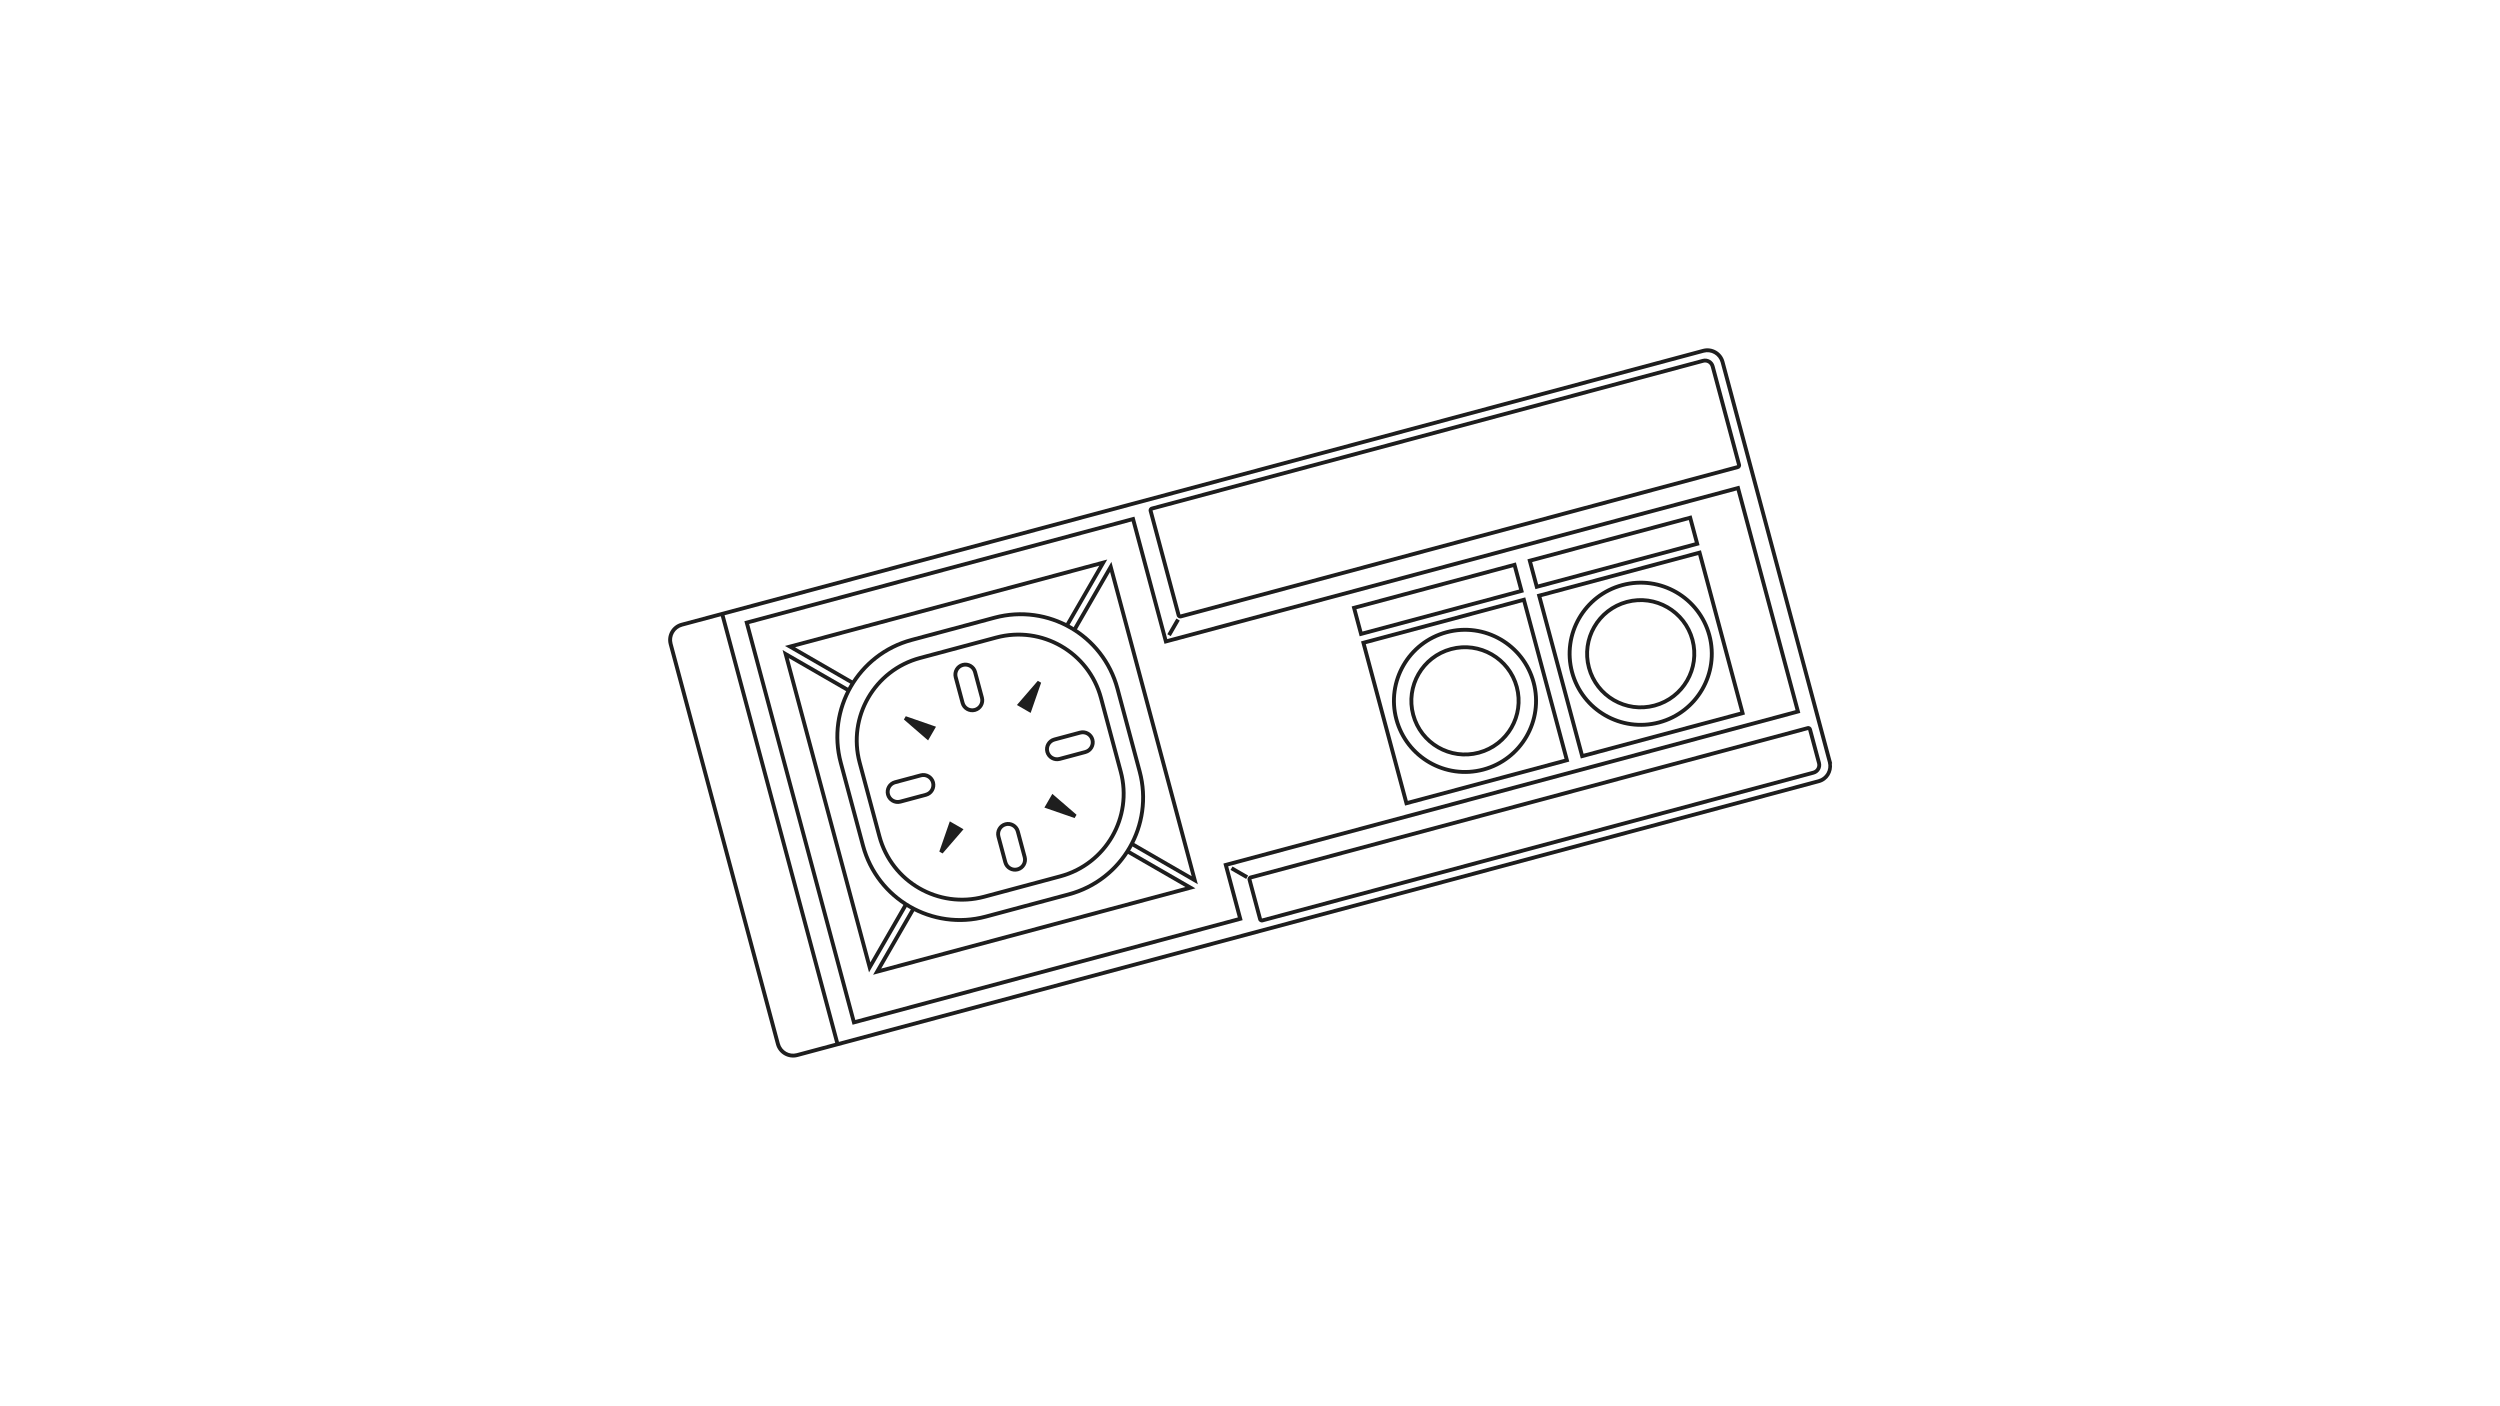<?xml version="1.0" encoding="utf-8"?>
<svg viewBox="0 0 640 360" xmlns="http://www.w3.org/2000/svg">
  <path id="path3" d="M 243.337 164.281 C 230.989 164.281 220.964 174.305 220.964 186.654 L 220.964 206.184 C 220.964 218.533 230.989 228.556 243.337 228.556 L 263.535 228.556 C 275.883 228.556 285.908 218.533 285.908 206.184 L 285.908 186.655 C 285.908 174.306 275.883 164.281 263.535 164.281 L 243.337 164.281 Z M 243.337 165.276 L 263.535 165.276 C 275.346 165.276 284.914 174.843 284.914 186.655 L 284.914 206.184 C 284.914 217.996 275.346 227.562 263.535 227.562 L 243.337 227.562 C 231.525 227.562 221.959 217.996 221.959 206.184 L 221.959 186.654 C 221.959 174.842 231.525 165.275 243.337 165.276 Z" style="fill: rgb(30, 30, 30);" transform="matrix(0.966, -0.259, 0.259, 0.966, -42.201, 72.287)"/>
  <path id="path5" d="M 247.968 169.554 C 246.282 169.554 244.907 170.928 244.907 172.615 L 244.907 179.42 C 244.907 181.106 246.282 182.48 247.968 182.48 C 249.654 182.48 251.028 181.106 251.028 179.42 L 251.028 172.615 C 251.028 170.929 249.654 169.554 247.968 169.554 Z M 247.968 170.549 C 249.117 170.549 250.034 171.466 250.034 172.615 L 250.034 179.42 C 250.034 180.568 249.116 181.486 247.968 181.486 C 246.819 181.486 245.902 180.568 245.902 179.42 L 245.902 172.615 C 245.901 171.466 246.819 170.549 247.968 170.549 Z" style="fill: rgb(30, 30, 30);" transform="matrix(0.966, -0.259, 0.259, 0.966, -37.107, 70.176)"/>
  <path id="path7" d="M 229.637 198.815 C 227.951 198.815 226.576 200.189 226.576 201.876 C 226.576 203.563 227.95 204.953 229.637 204.953 L 236.442 204.953 C 238.127 204.953 239.503 203.563 239.503 201.876 C 239.503 200.191 238.128 198.815 236.442 198.815 L 229.637 198.815 Z M 229.637 199.81 L 236.442 199.81 C 237.591 199.81 238.508 200.728 238.508 201.876 C 238.508 203.025 237.59 203.957 236.442 203.957 L 229.637 203.957 C 228.489 203.953 227.572 203.023 227.572 201.875 C 227.572 200.726 228.49 199.808 229.638 199.808 L 229.637 199.81 Z" style="fill: rgb(30, 30, 30);" transform="matrix(0.966, -0.259, 0.259, 0.966, -44.311, 67.194)"/>
  <path id="path9" d="M 258.901 210.345 C 257.215 210.345 255.84 211.735 255.84 213.422 L 255.84 220.227 C 255.84 221.913 257.214 223.288 258.901 223.288 C 260.587 223.288 261.961 221.913 261.961 220.227 L 261.961 213.422 C 261.961 211.736 260.587 210.345 258.901 210.345 Z M 258.901 211.34 C 260.049 211.34 260.966 212.274 260.966 213.422 L 260.966 220.227 C 260.966 221.376 260.049 222.293 258.901 222.293 C 257.751 222.293 256.834 221.375 256.834 220.227 L 256.834 213.422 C 256.834 212.273 257.752 211.34 258.901 211.34 Z" style="fill: rgb(30, 30, 30);" transform="matrix(0.966, -0.259, 0.259, 0.966, -47.294, 74.396)"/>
  <path id="path11" d="M 270.424 187.884 C 268.739 187.884 267.364 189.258 267.364 190.945 C 267.364 192.631 268.738 194.022 270.424 194.022 L 277.245 194.022 C 278.93 194.022 280.306 192.632 280.306 190.945 C 280.306 189.259 278.931 187.884 277.245 187.884 L 270.424 187.884 Z M 270.424 188.878 L 277.245 188.878 C 278.393 188.878 279.311 189.797 279.311 190.945 C 279.311 192.094 278.393 193.027 277.245 193.027 L 270.424 193.027 C 269.276 193.027 268.358 192.093 268.358 190.945 C 268.358 189.796 269.276 188.878 270.424 188.878 Z" style="fill: rgb(30, 30, 30);" transform="matrix(0.966, -0.259, 0.259, 0.966, -40.092, 77.38)"/>
  <path id="polygon13" d="M 232.69 182.467 L 232.006 183.151 L 236.263 189.427 L 236.605 189.924 L 237.025 189.505 L 239.044 187.485 L 239.464 187.065 L 238.966 186.724 L 232.69 182.467 Z" style="fill: rgb(30, 30, 30);" transform="matrix(0.966, -0.259, 0.259, 0.966, -40.158, 67.357)"/>
  <path id="polygon15" d="M 244.091 210.393 L 243.75 210.89 L 239.492 217.167 L 240.176 217.851 L 246.453 213.594 L 246.951 213.252 L 246.531 212.833 L 244.511 210.813 L 244.091 210.393 Z" style="fill: rgb(30, 30, 30);" transform="matrix(0.966, -0.259, 0.259, 0.966, -47.131, 70.246)"/>
  <path id="polygon17" d="M 270.277 202.913 L 269.857 203.332 L 267.837 205.352 L 267.403 205.772 L 267.9 206.114 L 274.177 210.37 L 274.876 209.686 L 270.618 203.41 L 270.277 202.913 L 270.277 202.913 Z" style="fill: rgb(30, 30, 30);" transform="matrix(0.966, -0.259, 0.259, 0.966, -44.244, 77.217)"/>
  <path id="polygon19" d="M 266.696 174.986 L 260.42 179.242 L 259.922 179.583 L 260.357 180.004 L 262.377 182.023 L 262.797 182.443 L 263.138 181.945 L 267.395 175.669 L 266.696 174.986 Z" style="fill: rgb(30, 30, 30);" transform="matrix(0.966, -0.259, 0.259, 0.966, -37.271, 74.329)"/>
  <path id="path21" d="M 242.451 159.26 C 228.008 159.26 216.288 170.982 216.288 185.426 L 216.288 207.409 C 216.288 221.853 228.008 233.574 242.451 233.574 L 264.436 233.574 C 278.88 233.574 290.6 221.853 290.6 207.409 L 290.6 185.426 C 290.6 170.982 278.881 159.26 264.436 159.26 L 242.451 159.26 Z M 242.451 160.256 L 264.436 160.256 C 278.344 160.256 289.605 171.518 289.605 185.426 L 289.605 207.409 C 289.605 221.318 278.342 232.58 264.436 232.58 L 242.451 232.58 C 228.545 232.579 217.282 221.318 217.282 207.409 L 217.282 185.426 C 217.282 171.518 228.545 160.256 242.451 160.256 Z" style="fill: rgb(30, 30, 30);" transform="matrix(0.966, -0.259, 0.259, 0.966, -42.201, 72.289)"/>
  <path id="polygon23" d="M 200.017 124.243 L 200.017 124.74 L 200.017 230.683 L 200.017 231.18 L 200.514 231.18 L 302.888 231.18 L 303.385 231.18 L 303.385 230.683 L 303.385 216.902 L 454.511 216.902 L 455.008 216.902 L 455.008 216.405 L 455.008 157.181 L 455.008 156.684 L 454.511 156.684 L 303.384 156.684 L 303.384 124.74 L 303.384 124.243 L 302.887 124.243 L 200.514 124.243 L 200.017 124.243 L 200.017 124.243 Z M 201.01 125.237 L 302.389 125.237 L 302.389 157.181 L 302.389 157.678 L 302.887 157.678 L 303.26 157.678 L 454.014 157.678 L 454.014 215.907 L 303.041 215.907 L 302.886 215.907 L 302.388 215.907 L 302.388 216.405 L 302.388 230.185 L 201.009 230.185 L 201.009 125.236 L 201.01 125.237 Z" style="fill: rgb(30, 30, 30);" transform="matrix(0.966, -0.259, 0.259, 0.966, -34.835, 90.822)"/>
  <path id="circle25" d="M 374.971 160.788 C 364.655 160.788 356.295 169.164 356.295 179.479 C 356.295 189.794 364.657 198.17 374.971 198.17 C 385.284 198.17 393.662 189.794 393.662 179.479 C 393.662 169.164 385.285 160.788 374.971 160.788 L 374.971 160.788 Z M 374.971 161.783 C 384.747 161.783 392.667 169.701 392.667 179.479 C 392.667 189.257 384.747 197.176 374.971 197.176 C 365.193 197.176 357.289 189.257 357.289 179.479 C 357.289 169.702 365.193 161.783 374.971 161.783 L 374.971 161.783 Z" style="fill: rgb(30, 30, 30);" transform="matrix(0.966, -0.259, 0.259, 0.966, -33.675, 103.167)"/>
  <path id="circle27" d="M 374.969 165.248 C 367.119 165.248 360.753 171.63 360.753 179.48 C 360.753 187.33 367.119 193.696 374.969 193.696 C 382.818 193.696 389.201 187.33 389.201 179.48 C 389.201 171.63 382.818 165.248 374.969 165.248 Z M 374.969 166.242 C 382.281 166.242 388.206 172.167 388.206 179.479 C 388.206 186.792 382.281 192.701 374.969 192.701 C 367.656 192.701 361.747 186.792 361.747 179.479 C 361.747 172.167 367.656 166.242 374.969 166.242 Z" style="fill: rgb(30, 30, 30);" transform="matrix(0.966, -0.259, 0.259, 0.966, -33.674, 103.167)"/>
  <path id="circle29" d="M 419.96 148.736 C 409.644 148.736 401.268 157.112 401.268 167.427 C 401.268 177.742 409.644 186.117 419.96 186.117 C 430.274 186.117 438.65 177.742 438.65 167.427 C 438.65 157.112 430.274 148.736 419.96 148.736 L 419.96 148.736 Z M 419.96 149.73 C 429.737 149.73 437.656 157.649 437.656 167.427 C 437.656 177.205 429.737 185.123 419.96 185.123 C 410.182 185.123 402.263 177.204 402.263 167.427 C 402.263 157.649 410.182 149.73 419.96 149.73 L 419.96 149.73 Z" style="fill: rgb(30, 30, 30);" transform="matrix(0.966, -0.259, 0.259, 0.966, -29.023, 114.398)"/>
  <path id="circle31" d="M 419.958 153.195 C 412.107 153.195 405.742 159.578 405.742 167.427 C 405.742 175.277 412.107 181.643 419.958 181.643 C 427.806 181.643 434.173 175.277 434.173 167.427 C 434.173 159.578 427.807 153.195 419.958 153.195 Z M 419.958 154.19 C 427.27 154.19 433.179 160.115 433.179 167.427 C 433.179 174.739 427.27 180.649 419.958 180.649 C 412.645 180.649 406.736 174.739 406.736 167.427 C 406.736 160.114 412.645 154.19 419.958 154.19 Z" style="fill: rgb(30, 30, 30);" transform="matrix(0.966, -0.259, 0.259, 0.966, -29.022, 114.398)"/>
  <path id="path33" d="M 184.644 122.475 C 182.157 122.475 180.122 124.509 180.122 126.997 L 180.122 233.004 C 180.122 235.492 182.157 237.525 184.645 237.525 L 455.372 237.525 C 457.684 237.525 459.526 235.745 459.785 233.501 L 459.878 233.501 L 459.878 233.004 L 459.878 126.995 C 459.878 124.509 457.859 122.476 455.368 122.476 L 184.64 122.477 L 184.644 122.475 Z M 184.644 123.469 L 455.372 123.468 C 457.323 123.468 458.884 125.045 458.884 126.995 L 458.884 232.505 L 458.884 233.004 C 458.884 234.953 457.323 236.53 455.372 236.53 L 184.645 236.53 C 182.696 236.536 181.12 234.955 181.12 233.005 L 181.119 126.998 C 181.119 125.048 182.696 123.472 184.645 123.472 L 184.644 123.469 Z" style="fill: rgb(30, 30, 30);" transform="matrix(0.966, -0.259, 0.259, 0.966, -35.684, 88.955)"/>
  <path id="rect35" d="M 353.261 157.877 L 353.261 158.374 L 353.261 200.899 L 353.261 201.395 L 353.759 201.395 L 396.282 201.395 L 396.78 201.395 L 396.78 200.899 L 396.78 158.374 L 396.78 157.877 L 396.282 157.877 L 353.759 157.877 L 353.261 157.877 Z M 354.256 158.871 L 395.786 158.871 L 395.786 200.401 L 354.256 200.401 L 354.256 158.871 Z" style="fill: rgb(30, 30, 30);" transform="matrix(0.966, -0.259, 0.259, 0.966, -33.715, 103.183)"/>
  <path id="rect37" d="M 398.25 145.825 L 398.25 146.322 L 398.25 188.846 L 398.25 189.343 L 398.747 189.343 L 441.256 189.343 L 441.753 189.343 L 441.753 188.846 L 441.753 146.322 L 441.753 145.825 L 441.256 145.825 L 398.747 145.825 L 398.25 145.825 Z M 399.244 146.819 L 440.758 146.819 L 440.758 188.349 L 399.244 188.349 L 399.244 146.819 Z" style="fill: rgb(30, 30, 30);" transform="matrix(0.966, -0.259, 0.259, 0.966, -29.063, 114.415)"/>
  <path id="polyline39" d="M 211.114 163.157 L 211.114 164.354 L 211.114 247.382 L 211.114 248.594 L 211.953 247.739 L 225.175 234.533 L 224.46 233.818 L 212.108 246.186 L 212.108 165.564 L 224.46 177.913 L 225.174 177.214 L 211.953 164.008 L 211.114 163.153 L 211.114 163.157 Z" style="fill: rgb(30, 30, 30);" transform="matrix(0.966, -0.259, 0.259, 0.966, -45.851, 63.475)"/>
  <path id="polyline41" d="M 291.555 224.687 L 290.84 225.386 L 303.208 237.753 L 222.585 237.753 L 234.891 225.448 L 234.176 224.749 L 221.032 237.894 L 220.177 238.748 L 221.374 238.748 L 304.403 238.748 L 305.599 238.748 L 304.76 237.894 L 291.554 224.687 L 291.555 224.687 Z" style="fill: rgb(30, 30, 30);" transform="matrix(0.966, -0.259, 0.259, 0.966, -51.015, 75.936)"/>
  <path id="polyline43" d="M 295.766 144.238 L 294.912 145.092 L 281.752 158.237 L 282.467 158.951 L 294.772 146.631 L 294.772 227.283 L 282.436 214.931 L 281.737 215.631 L 294.912 228.821 L 295.766 229.676 L 295.766 228.464 L 295.766 145.435 L 295.766 144.239 L 295.766 144.238 Z" style="fill: rgb(30, 30, 30);" transform="matrix(0.966, -0.259, 0.259, 0.966, -38.549, 81.105)"/>
  <path id="polyline45" d="M 201.263 154.092 L 202.118 154.931 L 215.278 168.107 L 215.977 167.407 L 203.672 155.087 L 284.294 155.087 L 271.94 167.438 L 272.636 168.137 L 285.845 154.931 L 286.684 154.092 L 285.488 154.092 L 202.459 154.092 L 201.263 154.092 L 201.263 154.092 Z" style="fill: rgb(30, 30, 30);" transform="matrix(0.966, -0.259, 0.259, 0.966, -33.386, 68.635)"/>
  <path id="line47" d="M 199.089 155.312 L 199.089 269.136 L 200.083 269.136 L 200.083 155.312 L 199.089 155.312 Z" style="fill: rgb(30, 30, 30);" transform="matrix(0.966, -0.259, 0.259, 0.966, -48.127, 58.888)"/>
  <path id="rect49" d="M 346.256 149.539 L 346.256 150.037 L 346.256 156.95 L 346.256 157.447 L 346.753 157.447 L 389.277 157.447 L 389.775 157.447 L 389.775 156.95 L 389.775 150.037 L 389.775 149.539 L 389.277 149.539 L 346.753 149.539 L 346.256 149.539 Z M 347.251 150.534 L 388.781 150.534 L 388.781 156.453 L 347.251 156.452 L 347.251 150.534 Z" style="fill: rgb(30, 30, 30);" transform="matrix(0.966, -0.259, 0.259, 0.966, -27.187, 100.48)"/>
  <path id="rect51" d="M 391.245 137.487 L 391.245 137.984 L 391.245 144.897 L 391.245 145.395 L 391.742 145.395 L 434.251 145.395 L 434.748 145.395 L 434.748 144.897 L 434.748 137.984 L 434.748 137.487 L 434.251 137.487 L 391.742 137.487 L 391.245 137.487 Z M 392.239 138.481 L 433.754 138.481 L 433.754 144.4 L 392.239 144.4 L 392.239 138.481 Z" style="fill: rgb(30, 30, 30);" transform="matrix(0.966, -0.259, 0.259, 0.966, -22.535, 111.711)"/>
  <path id="path53" d="M 296.011 110.156 C 295.496 110.156 295.064 110.589 295.064 111.105 L 295.064 138.775 C 295.064 139.291 295.496 139.723 296.011 139.723 L 443.658 139.723 C 444.172 139.723 444.59 139.289 444.59 138.775 L 444.59 112.658 C 444.59 111.28 443.467 110.157 442.089 110.157 L 296.014 110.157 L 296.011 110.157 Z M 296.058 111.152 L 442.088 111.152 C 442.93 111.152 443.595 111.817 443.595 112.658 L 443.595 138.729 L 296.058 138.729 L 296.058 111.152 L 296.058 111.152 Z" style="fill: rgb(30, 30, 30);" transform="matrix(0.966, -0.259, 0.259, 0.966, -19.735, 99.975)"/>
  <path id="path55" d="M 319.088 204.876 C 318.573 204.876 318.141 205.309 318.141 205.823 L 318.141 216.311 C 318.141 216.826 318.574 217.258 319.088 217.258 L 465.164 217.258 C 466.542 217.258 467.666 216.119 467.666 214.742 L 467.666 205.823 C 467.666 205.309 467.248 204.876 466.734 204.876 L 319.086 204.876 L 319.088 204.876 Z M 319.135 205.87 L 466.673 205.87 L 466.673 214.742 C 466.673 215.582 466.007 216.264 465.166 216.264 L 319.135 216.264 L 319.135 205.87 L 319.135 205.87 Z" style="fill: rgb(30, 30, 30);" transform="matrix(0.966, -0.259, 0.259, 0.966, -41.24, 108.883)"/>
  <path id="line57" d="M 301.661 158.652 L 298.383 161.93 L 299.098 162.629 L 302.361 159.367 L 301.661 158.652 Z" style="fill: rgb(30, 30, 30);" transform="matrix(0.966, -0.259, 0.259, 0.966, -31.342, 83.216)"/>
  <path id="line59" d="M 315.929 221.474 L 315.214 222.173 L 318.493 225.451 L 319.192 224.737 L 315.929 221.474 Z" style="fill: rgb(30, 30, 30);" transform="matrix(0.966, -0.259, 0.259, 0.966, -47.028, 89.713)"/>
</svg>